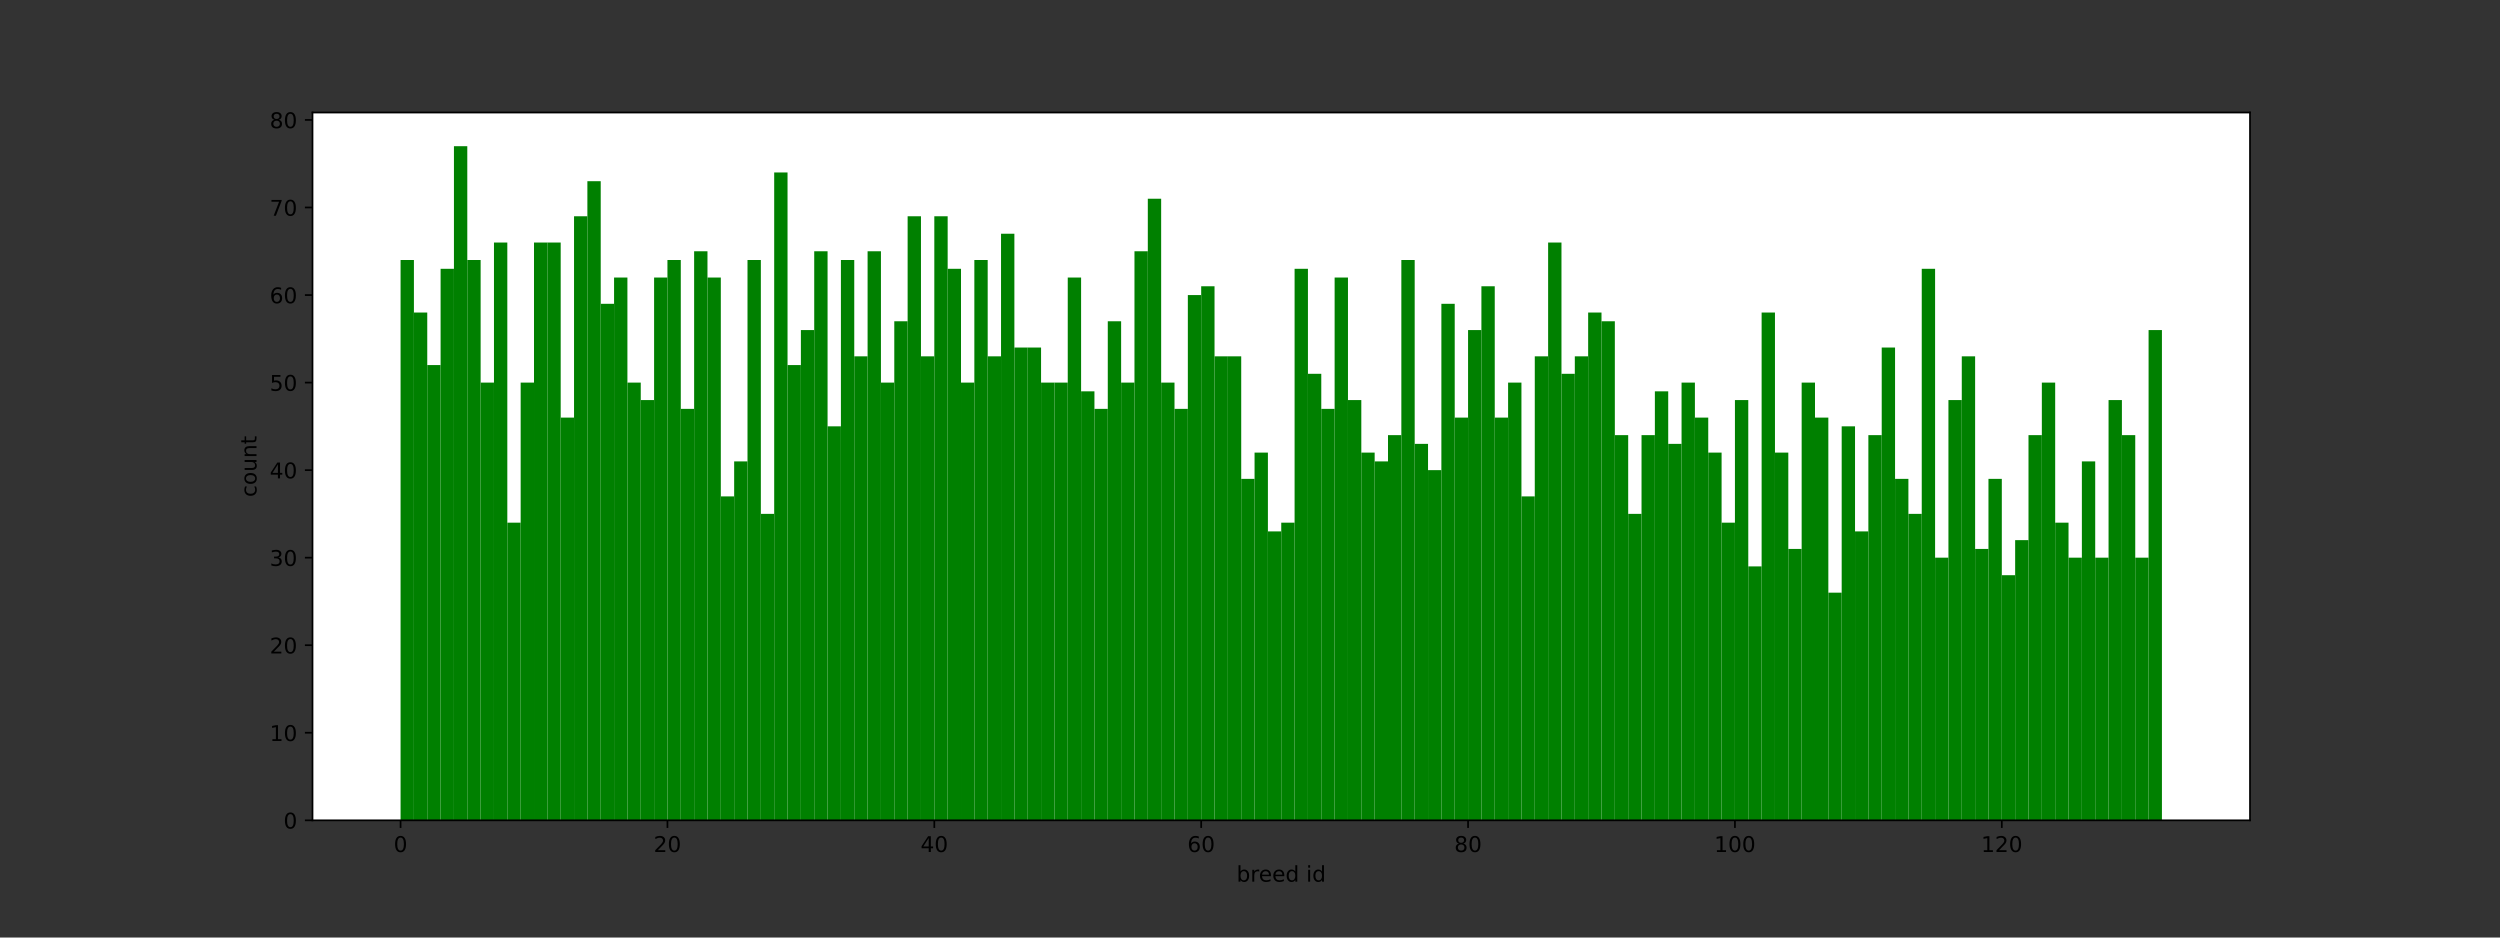 <?xml version="1.0" encoding="utf-8" standalone="no"?>
<!DOCTYPE svg PUBLIC "-//W3C//DTD SVG 1.1//EN"
  "http://www.w3.org/Graphics/SVG/1.1/DTD/svg11.dtd">
<!-- Created with matplotlib (https://matplotlib.org/) -->
<svg height="432pt" version="1.1" viewBox="0 0 1152 432" width="1152pt" xmlns="http://www.w3.org/2000/svg" xmlns:xlink="http://www.w3.org/1999/xlink">
 <rect x="0" y="0" width="1152" height="432" fill="#333333" stroke="none"/>
 <defs>
  <style type="text/css">*{stroke-linecap:butt;stroke-linejoin:round;}</style>
 </defs>
 <g id="figure_1">
  <g id="patch_1">
   <path d="M 0 432 
L 1152 432 
L 1152 0 
L 0 0 
z
" style="fill:none;"/>
  </g>
  <g id="axes_1">
   <g id="patch_2">
    <path d="M 144 378 
L 1036.8 378 
L 1036.8 51.84 
L 144 51.84 
z
" style="fill:#ffffff;"/>
   </g>
   <g id="patch_3">
    <path clip-path="url(#p6cc172cc90)" d="M 184.582 378 
L 190.731 378 
L 190.731 119.815 
L 184.582 119.815 
z
" style="fill:#008000;"/>
   </g>
   <g id="patch_4">
    <path clip-path="url(#p6cc172cc90)" d="M 190.731 378 
L 196.879 378 
L 196.879 144.02 
L 190.731 144.02 
z
" style="fill:#008000;"/>
   </g>
   <g id="patch_5">
    <path clip-path="url(#p6cc172cc90)" d="M 196.879 378 
L 203.028 378 
L 203.028 168.225 
L 196.879 168.225 
z
" style="fill:#008000;"/>
   </g>
   <g id="patch_6">
    <path clip-path="url(#p6cc172cc90)" d="M 203.028 378 
L 209.177 378 
L 209.177 123.849 
L 203.028 123.849 
z
" style="fill:#008000;"/>
   </g>
   <g id="patch_7">
    <path clip-path="url(#p6cc172cc90)" d="M 209.177 378 
L 215.326 378 
L 215.326 67.371 
L 209.177 67.371 
z
" style="fill:#008000;"/>
   </g>
   <g id="patch_8">
    <path clip-path="url(#p6cc172cc90)" d="M 215.326 378 
L 221.474 378 
L 221.474 119.815 
L 215.326 119.815 
z
" style="fill:#008000;"/>
   </g>
   <g id="patch_9">
    <path clip-path="url(#p6cc172cc90)" d="M 221.474 378 
L 227.623 378 
L 227.623 176.293 
L 221.474 176.293 
z
" style="fill:#008000;"/>
   </g>
   <g id="patch_10">
    <path clip-path="url(#p6cc172cc90)" d="M 227.623 378 
L 233.772 378 
L 233.772 111.747 
L 227.623 111.747 
z
" style="fill:#008000;"/>
   </g>
   <g id="patch_11">
    <path clip-path="url(#p6cc172cc90)" d="M 233.772 378 
L 239.921 378 
L 239.921 240.839 
L 233.772 240.839 
z
" style="fill:#008000;"/>
   </g>
   <g id="patch_12">
    <path clip-path="url(#p6cc172cc90)" d="M 239.921 378 
L 246.069 378 
L 246.069 176.293 
L 239.921 176.293 
z
" style="fill:#008000;"/>
   </g>
   <g id="patch_13">
    <path clip-path="url(#p6cc172cc90)" d="M 246.069 378 
L 252.218 378 
L 252.218 111.747 
L 246.069 111.747 
z
" style="fill:#008000;"/>
   </g>
   <g id="patch_14">
    <path clip-path="url(#p6cc172cc90)" d="M 252.218 378 
L 258.367 378 
L 258.367 111.747 
L 252.218 111.747 
z
" style="fill:#008000;"/>
   </g>
   <g id="patch_15">
    <path clip-path="url(#p6cc172cc90)" d="M 258.367 378 
L 264.516 378 
L 264.516 192.43 
L 258.367 192.43 
z
" style="fill:#008000;"/>
   </g>
   <g id="patch_16">
    <path clip-path="url(#p6cc172cc90)" d="M 264.516 378 
L 270.664 378 
L 270.664 99.645 
L 264.516 99.645 
z
" style="fill:#008000;"/>
   </g>
   <g id="patch_17">
    <path clip-path="url(#p6cc172cc90)" d="M 270.664 378 
L 276.813 378 
L 276.813 83.508 
L 270.664 83.508 
z
" style="fill:#008000;"/>
   </g>
   <g id="patch_18">
    <path clip-path="url(#p6cc172cc90)" d="M 276.813 378 
L 282.962 378 
L 282.962 139.986 
L 276.813 139.986 
z
" style="fill:#008000;"/>
   </g>
   <g id="patch_19">
    <path clip-path="url(#p6cc172cc90)" d="M 282.962 378 
L 289.111 378 
L 289.111 127.883 
L 282.962 127.883 
z
" style="fill:#008000;"/>
   </g>
   <g id="patch_20">
    <path clip-path="url(#p6cc172cc90)" d="M 289.111 378 
L 295.26 378 
L 295.26 176.293 
L 289.111 176.293 
z
" style="fill:#008000;"/>
   </g>
   <g id="patch_21">
    <path clip-path="url(#p6cc172cc90)" d="M 295.26 378 
L 301.408 378 
L 301.408 184.361 
L 295.26 184.361 
z
" style="fill:#008000;"/>
   </g>
   <g id="patch_22">
    <path clip-path="url(#p6cc172cc90)" d="M 301.408 378 
L 307.557 378 
L 307.557 127.883 
L 301.408 127.883 
z
" style="fill:#008000;"/>
   </g>
   <g id="patch_23">
    <path clip-path="url(#p6cc172cc90)" d="M 307.557 378 
L 313.706 378 
L 313.706 119.815 
L 307.557 119.815 
z
" style="fill:#008000;"/>
   </g>
   <g id="patch_24">
    <path clip-path="url(#p6cc172cc90)" d="M 313.706 378 
L 319.855 378 
L 319.855 188.396 
L 313.706 188.396 
z
" style="fill:#008000;"/>
   </g>
   <g id="patch_25">
    <path clip-path="url(#p6cc172cc90)" d="M 319.855 378 
L 326.003 378 
L 326.003 115.781 
L 319.855 115.781 
z
" style="fill:#008000;"/>
   </g>
   <g id="patch_26">
    <path clip-path="url(#p6cc172cc90)" d="M 326.003 378 
L 332.152 378 
L 332.152 127.883 
L 326.003 127.883 
z
" style="fill:#008000;"/>
   </g>
   <g id="patch_27">
    <path clip-path="url(#p6cc172cc90)" d="M 332.152 378 
L 338.301 378 
L 338.301 228.737 
L 332.152 228.737 
z
" style="fill:#008000;"/>
   </g>
   <g id="patch_28">
    <path clip-path="url(#p6cc172cc90)" d="M 338.301 378 
L 344.45 378 
L 344.45 212.6 
L 338.301 212.6 
z
" style="fill:#008000;"/>
   </g>
   <g id="patch_29">
    <path clip-path="url(#p6cc172cc90)" d="M 344.45 378 
L 350.598 378 
L 350.598 119.815 
L 344.45 119.815 
z
" style="fill:#008000;"/>
   </g>
   <g id="patch_30">
    <path clip-path="url(#p6cc172cc90)" d="M 350.598 378 
L 356.747 378 
L 356.747 236.805 
L 350.598 236.805 
z
" style="fill:#008000;"/>
   </g>
   <g id="patch_31">
    <path clip-path="url(#p6cc172cc90)" d="M 356.747 378 
L 362.896 378 
L 362.896 79.474 
L 356.747 79.474 
z
" style="fill:#008000;"/>
   </g>
   <g id="patch_32">
    <path clip-path="url(#p6cc172cc90)" d="M 362.896 378 
L 369.045 378 
L 369.045 168.225 
L 362.896 168.225 
z
" style="fill:#008000;"/>
   </g>
   <g id="patch_33">
    <path clip-path="url(#p6cc172cc90)" d="M 369.045 378 
L 375.193 378 
L 375.193 152.088 
L 369.045 152.088 
z
" style="fill:#008000;"/>
   </g>
   <g id="patch_34">
    <path clip-path="url(#p6cc172cc90)" d="M 375.193 378 
L 381.342 378 
L 381.342 115.781 
L 375.193 115.781 
z
" style="fill:#008000;"/>
   </g>
   <g id="patch_35">
    <path clip-path="url(#p6cc172cc90)" d="M 381.342 378 
L 387.491 378 
L 387.491 196.464 
L 381.342 196.464 
z
" style="fill:#008000;"/>
   </g>
   <g id="patch_36">
    <path clip-path="url(#p6cc172cc90)" d="M 387.491 378 
L 393.64 378 
L 393.64 119.815 
L 387.491 119.815 
z
" style="fill:#008000;"/>
   </g>
   <g id="patch_37">
    <path clip-path="url(#p6cc172cc90)" d="M 393.64 378 
L 399.788 378 
L 399.788 164.191 
L 393.64 164.191 
z
" style="fill:#008000;"/>
   </g>
   <g id="patch_38">
    <path clip-path="url(#p6cc172cc90)" d="M 399.788 378 
L 405.937 378 
L 405.937 115.781 
L 399.788 115.781 
z
" style="fill:#008000;"/>
   </g>
   <g id="patch_39">
    <path clip-path="url(#p6cc172cc90)" d="M 405.937 378 
L 412.086 378 
L 412.086 176.293 
L 405.937 176.293 
z
" style="fill:#008000;"/>
   </g>
   <g id="patch_40">
    <path clip-path="url(#p6cc172cc90)" d="M 412.086 378 
L 418.235 378 
L 418.235 148.054 
L 412.086 148.054 
z
" style="fill:#008000;"/>
   </g>
   <g id="patch_41">
    <path clip-path="url(#p6cc172cc90)" d="M 418.235 378 
L 424.383 378 
L 424.383 99.645 
L 418.235 99.645 
z
" style="fill:#008000;"/>
   </g>
   <g id="patch_42">
    <path clip-path="url(#p6cc172cc90)" d="M 424.383 378 
L 430.532 378 
L 430.532 164.191 
L 424.383 164.191 
z
" style="fill:#008000;"/>
   </g>
   <g id="patch_43">
    <path clip-path="url(#p6cc172cc90)" d="M 430.532 378 
L 436.681 378 
L 436.681 99.645 
L 430.532 99.645 
z
" style="fill:#008000;"/>
   </g>
   <g id="patch_44">
    <path clip-path="url(#p6cc172cc90)" d="M 436.681 378 
L 442.83 378 
L 442.83 123.849 
L 436.681 123.849 
z
" style="fill:#008000;"/>
   </g>
   <g id="patch_45">
    <path clip-path="url(#p6cc172cc90)" d="M 442.83 378 
L 448.979 378 
L 448.979 176.293 
L 442.83 176.293 
z
" style="fill:#008000;"/>
   </g>
   <g id="patch_46">
    <path clip-path="url(#p6cc172cc90)" d="M 448.979 378 
L 455.127 378 
L 455.127 119.815 
L 448.979 119.815 
z
" style="fill:#008000;"/>
   </g>
   <g id="patch_47">
    <path clip-path="url(#p6cc172cc90)" d="M 455.127 378 
L 461.276 378 
L 461.276 164.191 
L 455.127 164.191 
z
" style="fill:#008000;"/>
   </g>
   <g id="patch_48">
    <path clip-path="url(#p6cc172cc90)" d="M 461.276 378 
L 467.425 378 
L 467.425 107.713 
L 461.276 107.713 
z
" style="fill:#008000;"/>
   </g>
   <g id="patch_49">
    <path clip-path="url(#p6cc172cc90)" d="M 467.425 378 
L 473.574 378 
L 473.574 160.157 
L 467.425 160.157 
z
" style="fill:#008000;"/>
   </g>
   <g id="patch_50">
    <path clip-path="url(#p6cc172cc90)" d="M 473.574 378 
L 479.722 378 
L 479.722 160.157 
L 473.574 160.157 
z
" style="fill:#008000;"/>
   </g>
   <g id="patch_51">
    <path clip-path="url(#p6cc172cc90)" d="M 479.722 378 
L 485.871 378 
L 485.871 176.293 
L 479.722 176.293 
z
" style="fill:#008000;"/>
   </g>
   <g id="patch_52">
    <path clip-path="url(#p6cc172cc90)" d="M 485.871 378 
L 492.02 378 
L 492.02 176.293 
L 485.871 176.293 
z
" style="fill:#008000;"/>
   </g>
   <g id="patch_53">
    <path clip-path="url(#p6cc172cc90)" d="M 492.02 378 
L 498.169 378 
L 498.169 127.883 
L 492.02 127.883 
z
" style="fill:#008000;"/>
   </g>
   <g id="patch_54">
    <path clip-path="url(#p6cc172cc90)" d="M 498.169 378 
L 504.317 378 
L 504.317 180.327 
L 498.169 180.327 
z
" style="fill:#008000;"/>
   </g>
   <g id="patch_55">
    <path clip-path="url(#p6cc172cc90)" d="M 504.317 378 
L 510.466 378 
L 510.466 188.396 
L 504.317 188.396 
z
" style="fill:#008000;"/>
   </g>
   <g id="patch_56">
    <path clip-path="url(#p6cc172cc90)" d="M 510.466 378 
L 516.615 378 
L 516.615 148.054 
L 510.466 148.054 
z
" style="fill:#008000;"/>
   </g>
   <g id="patch_57">
    <path clip-path="url(#p6cc172cc90)" d="M 516.615 378 
L 522.764 378 
L 522.764 176.293 
L 516.615 176.293 
z
" style="fill:#008000;"/>
   </g>
   <g id="patch_58">
    <path clip-path="url(#p6cc172cc90)" d="M 522.764 378 
L 528.912 378 
L 528.912 115.781 
L 522.764 115.781 
z
" style="fill:#008000;"/>
   </g>
   <g id="patch_59">
    <path clip-path="url(#p6cc172cc90)" d="M 528.912 378 
L 535.061 378 
L 535.061 91.576 
L 528.912 91.576 
z
" style="fill:#008000;"/>
   </g>
   <g id="patch_60">
    <path clip-path="url(#p6cc172cc90)" d="M 535.061 378 
L 541.21 378 
L 541.21 176.293 
L 535.061 176.293 
z
" style="fill:#008000;"/>
   </g>
   <g id="patch_61">
    <path clip-path="url(#p6cc172cc90)" d="M 541.21 378 
L 547.359 378 
L 547.359 188.396 
L 541.21 188.396 
z
" style="fill:#008000;"/>
   </g>
   <g id="patch_62">
    <path clip-path="url(#p6cc172cc90)" d="M 547.359 378 
L 553.507 378 
L 553.507 135.952 
L 547.359 135.952 
z
" style="fill:#008000;"/>
   </g>
   <g id="patch_63">
    <path clip-path="url(#p6cc172cc90)" d="M 553.507 378 
L 559.656 378 
L 559.656 131.918 
L 553.507 131.918 
z
" style="fill:#008000;"/>
   </g>
   <g id="patch_64">
    <path clip-path="url(#p6cc172cc90)" d="M 559.656 378 
L 565.805 378 
L 565.805 164.191 
L 559.656 164.191 
z
" style="fill:#008000;"/>
   </g>
   <g id="patch_65">
    <path clip-path="url(#p6cc172cc90)" d="M 565.805 378 
L 571.954 378 
L 571.954 164.191 
L 565.805 164.191 
z
" style="fill:#008000;"/>
   </g>
   <g id="patch_66">
    <path clip-path="url(#p6cc172cc90)" d="M 571.954 378 
L 578.102 378 
L 578.102 220.669 
L 571.954 220.669 
z
" style="fill:#008000;"/>
   </g>
   <g id="patch_67">
    <path clip-path="url(#p6cc172cc90)" d="M 578.102 378 
L 584.251 378 
L 584.251 208.566 
L 578.102 208.566 
z
" style="fill:#008000;"/>
   </g>
   <g id="patch_68">
    <path clip-path="url(#p6cc172cc90)" d="M 584.251 378 
L 590.4 378 
L 590.4 244.873 
L 584.251 244.873 
z
" style="fill:#008000;"/>
   </g>
   <g id="patch_69">
    <path clip-path="url(#p6cc172cc90)" d="M 590.4 378 
L 596.549 378 
L 596.549 240.839 
L 590.4 240.839 
z
" style="fill:#008000;"/>
   </g>
   <g id="patch_70">
    <path clip-path="url(#p6cc172cc90)" d="M 596.549 378 
L 602.698 378 
L 602.698 123.849 
L 596.549 123.849 
z
" style="fill:#008000;"/>
   </g>
   <g id="patch_71">
    <path clip-path="url(#p6cc172cc90)" d="M 602.698 378 
L 608.846 378 
L 608.846 172.259 
L 602.698 172.259 
z
" style="fill:#008000;"/>
   </g>
   <g id="patch_72">
    <path clip-path="url(#p6cc172cc90)" d="M 608.846 378 
L 614.995 378 
L 614.995 188.396 
L 608.846 188.396 
z
" style="fill:#008000;"/>
   </g>
   <g id="patch_73">
    <path clip-path="url(#p6cc172cc90)" d="M 614.995 378 
L 621.144 378 
L 621.144 127.883 
L 614.995 127.883 
z
" style="fill:#008000;"/>
   </g>
   <g id="patch_74">
    <path clip-path="url(#p6cc172cc90)" d="M 621.144 378 
L 627.293 378 
L 627.293 184.361 
L 621.144 184.361 
z
" style="fill:#008000;"/>
   </g>
   <g id="patch_75">
    <path clip-path="url(#p6cc172cc90)" d="M 627.293 378 
L 633.441 378 
L 633.441 208.566 
L 627.293 208.566 
z
" style="fill:#008000;"/>
   </g>
   <g id="patch_76">
    <path clip-path="url(#p6cc172cc90)" d="M 633.441 378 
L 639.59 378 
L 639.59 212.6 
L 633.441 212.6 
z
" style="fill:#008000;"/>
   </g>
   <g id="patch_77">
    <path clip-path="url(#p6cc172cc90)" d="M 639.59 378 
L 645.739 378 
L 645.739 200.498 
L 639.59 200.498 
z
" style="fill:#008000;"/>
   </g>
   <g id="patch_78">
    <path clip-path="url(#p6cc172cc90)" d="M 645.739 378 
L 651.888 378 
L 651.888 119.815 
L 645.739 119.815 
z
" style="fill:#008000;"/>
   </g>
   <g id="patch_79">
    <path clip-path="url(#p6cc172cc90)" d="M 651.888 378 
L 658.036 378 
L 658.036 204.532 
L 651.888 204.532 
z
" style="fill:#008000;"/>
   </g>
   <g id="patch_80">
    <path clip-path="url(#p6cc172cc90)" d="M 658.036 378 
L 664.185 378 
L 664.185 216.635 
L 658.036 216.635 
z
" style="fill:#008000;"/>
   </g>
   <g id="patch_81">
    <path clip-path="url(#p6cc172cc90)" d="M 664.185 378 
L 670.334 378 
L 670.334 139.986 
L 664.185 139.986 
z
" style="fill:#008000;"/>
   </g>
   <g id="patch_82">
    <path clip-path="url(#p6cc172cc90)" d="M 670.334 378 
L 676.483 378 
L 676.483 192.43 
L 670.334 192.43 
z
" style="fill:#008000;"/>
   </g>
   <g id="patch_83">
    <path clip-path="url(#p6cc172cc90)" d="M 676.483 378 
L 682.631 378 
L 682.631 152.088 
L 676.483 152.088 
z
" style="fill:#008000;"/>
   </g>
   <g id="patch_84">
    <path clip-path="url(#p6cc172cc90)" d="M 682.631 378 
L 688.78 378 
L 688.78 131.918 
L 682.631 131.918 
z
" style="fill:#008000;"/>
   </g>
   <g id="patch_85">
    <path clip-path="url(#p6cc172cc90)" d="M 688.78 378 
L 694.929 378 
L 694.929 192.43 
L 688.78 192.43 
z
" style="fill:#008000;"/>
   </g>
   <g id="patch_86">
    <path clip-path="url(#p6cc172cc90)" d="M 694.929 378 
L 701.078 378 
L 701.078 176.293 
L 694.929 176.293 
z
" style="fill:#008000;"/>
   </g>
   <g id="patch_87">
    <path clip-path="url(#p6cc172cc90)" d="M 701.078 378 
L 707.226 378 
L 707.226 228.737 
L 701.078 228.737 
z
" style="fill:#008000;"/>
   </g>
   <g id="patch_88">
    <path clip-path="url(#p6cc172cc90)" d="M 707.226 378 
L 713.375 378 
L 713.375 164.191 
L 707.226 164.191 
z
" style="fill:#008000;"/>
   </g>
   <g id="patch_89">
    <path clip-path="url(#p6cc172cc90)" d="M 713.375 378 
L 719.524 378 
L 719.524 111.747 
L 713.375 111.747 
z
" style="fill:#008000;"/>
   </g>
   <g id="patch_90">
    <path clip-path="url(#p6cc172cc90)" d="M 719.524 378 
L 725.673 378 
L 725.673 172.259 
L 719.524 172.259 
z
" style="fill:#008000;"/>
   </g>
   <g id="patch_91">
    <path clip-path="url(#p6cc172cc90)" d="M 725.673 378 
L 731.821 378 
L 731.821 164.191 
L 725.673 164.191 
z
" style="fill:#008000;"/>
   </g>
   <g id="patch_92">
    <path clip-path="url(#p6cc172cc90)" d="M 731.821 378 
L 737.97 378 
L 737.97 144.02 
L 731.821 144.02 
z
" style="fill:#008000;"/>
   </g>
   <g id="patch_93">
    <path clip-path="url(#p6cc172cc90)" d="M 737.97 378 
L 744.119 378 
L 744.119 148.054 
L 737.97 148.054 
z
" style="fill:#008000;"/>
   </g>
   <g id="patch_94">
    <path clip-path="url(#p6cc172cc90)" d="M 744.119 378 
L 750.268 378 
L 750.268 200.498 
L 744.119 200.498 
z
" style="fill:#008000;"/>
   </g>
   <g id="patch_95">
    <path clip-path="url(#p6cc172cc90)" d="M 750.268 378 
L 756.417 378 
L 756.417 236.805 
L 750.268 236.805 
z
" style="fill:#008000;"/>
   </g>
   <g id="patch_96">
    <path clip-path="url(#p6cc172cc90)" d="M 756.417 378 
L 762.565 378 
L 762.565 200.498 
L 756.417 200.498 
z
" style="fill:#008000;"/>
   </g>
   <g id="patch_97">
    <path clip-path="url(#p6cc172cc90)" d="M 762.565 378 
L 768.714 378 
L 768.714 180.327 
L 762.565 180.327 
z
" style="fill:#008000;"/>
   </g>
   <g id="patch_98">
    <path clip-path="url(#p6cc172cc90)" d="M 768.714 378 
L 774.863 378 
L 774.863 204.532 
L 768.714 204.532 
z
" style="fill:#008000;"/>
   </g>
   <g id="patch_99">
    <path clip-path="url(#p6cc172cc90)" d="M 774.863 378 
L 781.012 378 
L 781.012 176.293 
L 774.863 176.293 
z
" style="fill:#008000;"/>
   </g>
   <g id="patch_100">
    <path clip-path="url(#p6cc172cc90)" d="M 781.012 378 
L 787.16 378 
L 787.16 192.43 
L 781.012 192.43 
z
" style="fill:#008000;"/>
   </g>
   <g id="patch_101">
    <path clip-path="url(#p6cc172cc90)" d="M 787.16 378 
L 793.309 378 
L 793.309 208.566 
L 787.16 208.566 
z
" style="fill:#008000;"/>
   </g>
   <g id="patch_102">
    <path clip-path="url(#p6cc172cc90)" d="M 793.309 378 
L 799.458 378 
L 799.458 240.839 
L 793.309 240.839 
z
" style="fill:#008000;"/>
   </g>
   <g id="patch_103">
    <path clip-path="url(#p6cc172cc90)" d="M 799.458 378 
L 805.607 378 
L 805.607 184.361 
L 799.458 184.361 
z
" style="fill:#008000;"/>
   </g>
   <g id="patch_104">
    <path clip-path="url(#p6cc172cc90)" d="M 805.607 378 
L 811.755 378 
L 811.755 261.01 
L 805.607 261.01 
z
" style="fill:#008000;"/>
   </g>
   <g id="patch_105">
    <path clip-path="url(#p6cc172cc90)" d="M 811.755 378 
L 817.904 378 
L 817.904 144.02 
L 811.755 144.02 
z
" style="fill:#008000;"/>
   </g>
   <g id="patch_106">
    <path clip-path="url(#p6cc172cc90)" d="M 817.904 378 
L 824.053 378 
L 824.053 208.566 
L 817.904 208.566 
z
" style="fill:#008000;"/>
   </g>
   <g id="patch_107">
    <path clip-path="url(#p6cc172cc90)" d="M 824.053 378 
L 830.202 378 
L 830.202 252.942 
L 824.053 252.942 
z
" style="fill:#008000;"/>
   </g>
   <g id="patch_108">
    <path clip-path="url(#p6cc172cc90)" d="M 830.202 378 
L 836.35 378 
L 836.35 176.293 
L 830.202 176.293 
z
" style="fill:#008000;"/>
   </g>
   <g id="patch_109">
    <path clip-path="url(#p6cc172cc90)" d="M 836.35 378 
L 842.499 378 
L 842.499 192.43 
L 836.35 192.43 
z
" style="fill:#008000;"/>
   </g>
   <g id="patch_110">
    <path clip-path="url(#p6cc172cc90)" d="M 842.499 378 
L 848.648 378 
L 848.648 273.112 
L 842.499 273.112 
z
" style="fill:#008000;"/>
   </g>
   <g id="patch_111">
    <path clip-path="url(#p6cc172cc90)" d="M 848.648 378 
L 854.797 378 
L 854.797 196.464 
L 848.648 196.464 
z
" style="fill:#008000;"/>
   </g>
   <g id="patch_112">
    <path clip-path="url(#p6cc172cc90)" d="M 854.797 378 
L 860.945 378 
L 860.945 244.873 
L 854.797 244.873 
z
" style="fill:#008000;"/>
   </g>
   <g id="patch_113">
    <path clip-path="url(#p6cc172cc90)" d="M 860.945 378 
L 867.094 378 
L 867.094 200.498 
L 860.945 200.498 
z
" style="fill:#008000;"/>
   </g>
   <g id="patch_114">
    <path clip-path="url(#p6cc172cc90)" d="M 867.094 378 
L 873.243 378 
L 873.243 160.157 
L 867.094 160.157 
z
" style="fill:#008000;"/>
   </g>
   <g id="patch_115">
    <path clip-path="url(#p6cc172cc90)" d="M 873.243 378 
L 879.392 378 
L 879.392 220.669 
L 873.243 220.669 
z
" style="fill:#008000;"/>
   </g>
   <g id="patch_116">
    <path clip-path="url(#p6cc172cc90)" d="M 879.392 378 
L 885.54 378 
L 885.54 236.805 
L 879.392 236.805 
z
" style="fill:#008000;"/>
   </g>
   <g id="patch_117">
    <path clip-path="url(#p6cc172cc90)" d="M 885.54 378 
L 891.689 378 
L 891.689 123.849 
L 885.54 123.849 
z
" style="fill:#008000;"/>
   </g>
   <g id="patch_118">
    <path clip-path="url(#p6cc172cc90)" d="M 891.689 378 
L 897.838 378 
L 897.838 256.976 
L 891.689 256.976 
z
" style="fill:#008000;"/>
   </g>
   <g id="patch_119">
    <path clip-path="url(#p6cc172cc90)" d="M 897.838 378 
L 903.987 378 
L 903.987 184.361 
L 897.838 184.361 
z
" style="fill:#008000;"/>
   </g>
   <g id="patch_120">
    <path clip-path="url(#p6cc172cc90)" d="M 903.987 378 
L 910.136 378 
L 910.136 164.191 
L 903.987 164.191 
z
" style="fill:#008000;"/>
   </g>
   <g id="patch_121">
    <path clip-path="url(#p6cc172cc90)" d="M 910.136 378 
L 916.284 378 
L 916.284 252.942 
L 910.136 252.942 
z
" style="fill:#008000;"/>
   </g>
   <g id="patch_122">
    <path clip-path="url(#p6cc172cc90)" d="M 916.284 378 
L 922.433 378 
L 922.433 220.669 
L 916.284 220.669 
z
" style="fill:#008000;"/>
   </g>
   <g id="patch_123">
    <path clip-path="url(#p6cc172cc90)" d="M 922.433 378 
L 928.582 378 
L 928.582 265.044 
L 922.433 265.044 
z
" style="fill:#008000;"/>
   </g>
   <g id="patch_124">
    <path clip-path="url(#p6cc172cc90)" d="M 928.582 378 
L 934.731 378 
L 934.731 248.908 
L 928.582 248.908 
z
" style="fill:#008000;"/>
   </g>
   <g id="patch_125">
    <path clip-path="url(#p6cc172cc90)" d="M 934.731 378 
L 940.879 378 
L 940.879 200.498 
L 934.731 200.498 
z
" style="fill:#008000;"/>
   </g>
   <g id="patch_126">
    <path clip-path="url(#p6cc172cc90)" d="M 940.879 378 
L 947.028 378 
L 947.028 176.293 
L 940.879 176.293 
z
" style="fill:#008000;"/>
   </g>
   <g id="patch_127">
    <path clip-path="url(#p6cc172cc90)" d="M 947.028 378 
L 953.177 378 
L 953.177 240.839 
L 947.028 240.839 
z
" style="fill:#008000;"/>
   </g>
   <g id="patch_128">
    <path clip-path="url(#p6cc172cc90)" d="M 953.177 378 
L 959.326 378 
L 959.326 256.976 
L 953.177 256.976 
z
" style="fill:#008000;"/>
   </g>
   <g id="patch_129">
    <path clip-path="url(#p6cc172cc90)" d="M 959.326 378 
L 965.474 378 
L 965.474 212.6 
L 959.326 212.6 
z
" style="fill:#008000;"/>
   </g>
   <g id="patch_130">
    <path clip-path="url(#p6cc172cc90)" d="M 965.474 378 
L 971.623 378 
L 971.623 256.976 
L 965.474 256.976 
z
" style="fill:#008000;"/>
   </g>
   <g id="patch_131">
    <path clip-path="url(#p6cc172cc90)" d="M 971.623 378 
L 977.772 378 
L 977.772 184.361 
L 971.623 184.361 
z
" style="fill:#008000;"/>
   </g>
   <g id="patch_132">
    <path clip-path="url(#p6cc172cc90)" d="M 977.772 378 
L 983.921 378 
L 983.921 200.498 
L 977.772 200.498 
z
" style="fill:#008000;"/>
   </g>
   <g id="patch_133">
    <path clip-path="url(#p6cc172cc90)" d="M 983.921 378 
L 990.069 378 
L 990.069 256.976 
L 983.921 256.976 
z
" style="fill:#008000;"/>
   </g>
   <g id="patch_134">
    <path clip-path="url(#p6cc172cc90)" d="M 990.069 378 
L 996.218 378 
L 996.218 152.088 
L 990.069 152.088 
z
" style="fill:#008000;"/>
   </g>
   <g id="matplotlib.axis_1">
    <g id="xtick_1">
     <g id="line2d_1">
      <defs>
       <path d="M 0 0 
L 0 3.5 
" id="m28345c4cca" style="stroke:#000000;stroke-width:0.8;"/>
      </defs>
      <g>
       <use style="stroke:#000000;stroke-width:0.8;" x="184.582" xlink:href="#m28345c4cca" y="378"/>
      </g>
     </g>
     <g id="text_1">
      <!-- 0 -->
      <g transform="translate(181.401 392.598)scale(0.1 -0.1)">
       <defs>
        <path d="M 31.781 66.406 
Q 24.172 66.406 20.328 58.906 
Q 16.5 51.422 16.5 36.375 
Q 16.5 21.391 20.328 13.891 
Q 24.172 6.391 31.781 6.391 
Q 39.453 6.391 43.281 13.891 
Q 47.125 21.391 47.125 36.375 
Q 47.125 51.422 43.281 58.906 
Q 39.453 66.406 31.781 66.406 
z
M 31.781 74.219 
Q 44.047 74.219 50.516 64.516 
Q 56.984 54.828 56.984 36.375 
Q 56.984 17.969 50.516 8.266 
Q 44.047 -1.422 31.781 -1.422 
Q 19.531 -1.422 13.062 8.266 
Q 6.594 17.969 6.594 36.375 
Q 6.594 54.828 13.062 64.516 
Q 19.531 74.219 31.781 74.219 
z
" id="DejaVuSans-48"/>
       </defs>
       <use xlink:href="#DejaVuSans-48"/>
      </g>
     </g>
    </g>
    <g id="xtick_2">
     <g id="line2d_2">
      <g>
       <use style="stroke:#000000;stroke-width:0.8;" x="307.557" xlink:href="#m28345c4cca" y="378"/>
      </g>
     </g>
     <g id="text_2">
      <!-- 20 -->
      <g transform="translate(301.195 392.598)scale(0.1 -0.1)">
       <defs>
        <path d="M 19.188 8.297 
L 53.609 8.297 
L 53.609 0 
L 7.328 0 
L 7.328 8.297 
Q 12.938 14.109 22.625 23.891 
Q 32.328 33.688 34.812 36.531 
Q 39.547 41.844 41.422 45.531 
Q 43.312 49.219 43.312 52.781 
Q 43.312 58.594 39.234 62.25 
Q 35.156 65.922 28.609 65.922 
Q 23.969 65.922 18.812 64.312 
Q 13.672 62.703 7.812 59.422 
L 7.812 69.391 
Q 13.766 71.781 18.938 73 
Q 24.125 74.219 28.422 74.219 
Q 39.75 74.219 46.484 68.547 
Q 53.219 62.891 53.219 53.422 
Q 53.219 48.922 51.531 44.891 
Q 49.859 40.875 45.406 35.406 
Q 44.188 33.984 37.641 27.219 
Q 31.109 20.453 19.188 8.297 
z
" id="DejaVuSans-50"/>
       </defs>
       <use xlink:href="#DejaVuSans-50"/>
       <use x="63.623" xlink:href="#DejaVuSans-48"/>
      </g>
     </g>
    </g>
    <g id="xtick_3">
     <g id="line2d_3">
      <g>
       <use style="stroke:#000000;stroke-width:0.8;" x="430.532" xlink:href="#m28345c4cca" y="378"/>
      </g>
     </g>
     <g id="text_3">
      <!-- 40 -->
      <g transform="translate(424.17 392.598)scale(0.1 -0.1)">
       <defs>
        <path d="M 37.797 64.312 
L 12.891 25.391 
L 37.797 25.391 
z
M 35.203 72.906 
L 47.609 72.906 
L 47.609 25.391 
L 58.016 25.391 
L 58.016 17.188 
L 47.609 17.188 
L 47.609 0 
L 37.797 0 
L 37.797 17.188 
L 4.891 17.188 
L 4.891 26.703 
z
" id="DejaVuSans-52"/>
       </defs>
       <use xlink:href="#DejaVuSans-52"/>
       <use x="63.623" xlink:href="#DejaVuSans-48"/>
      </g>
     </g>
    </g>
    <g id="xtick_4">
     <g id="line2d_4">
      <g>
       <use style="stroke:#000000;stroke-width:0.8;" x="553.507" xlink:href="#m28345c4cca" y="378"/>
      </g>
     </g>
     <g id="text_4">
      <!-- 60 -->
      <g transform="translate(547.145 392.598)scale(0.1 -0.1)">
       <defs>
        <path d="M 33.016 40.375 
Q 26.375 40.375 22.484 35.828 
Q 18.609 31.297 18.609 23.391 
Q 18.609 15.531 22.484 10.953 
Q 26.375 6.391 33.016 6.391 
Q 39.656 6.391 43.531 10.953 
Q 47.406 15.531 47.406 23.391 
Q 47.406 31.297 43.531 35.828 
Q 39.656 40.375 33.016 40.375 
z
M 52.594 71.297 
L 52.594 62.312 
Q 48.875 64.062 45.094 64.984 
Q 41.312 65.922 37.594 65.922 
Q 27.828 65.922 22.672 59.328 
Q 17.531 52.734 16.797 39.406 
Q 19.672 43.656 24.016 45.922 
Q 28.375 48.188 33.594 48.188 
Q 44.578 48.188 50.953 41.516 
Q 57.328 34.859 57.328 23.391 
Q 57.328 12.156 50.688 5.359 
Q 44.047 -1.422 33.016 -1.422 
Q 20.359 -1.422 13.672 8.266 
Q 6.984 17.969 6.984 36.375 
Q 6.984 53.656 15.188 63.938 
Q 23.391 74.219 37.203 74.219 
Q 40.922 74.219 44.703 73.484 
Q 48.484 72.75 52.594 71.297 
z
" id="DejaVuSans-54"/>
       </defs>
       <use xlink:href="#DejaVuSans-54"/>
       <use x="63.623" xlink:href="#DejaVuSans-48"/>
      </g>
     </g>
    </g>
    <g id="xtick_5">
     <g id="line2d_5">
      <g>
       <use style="stroke:#000000;stroke-width:0.8;" x="676.483" xlink:href="#m28345c4cca" y="378"/>
      </g>
     </g>
     <g id="text_5">
      <!-- 80 -->
      <g transform="translate(670.12 392.598)scale(0.1 -0.1)">
       <defs>
        <path d="M 31.781 34.625 
Q 24.75 34.625 20.719 30.859 
Q 16.703 27.094 16.703 20.516 
Q 16.703 13.922 20.719 10.156 
Q 24.75 6.391 31.781 6.391 
Q 38.812 6.391 42.859 10.172 
Q 46.922 13.969 46.922 20.516 
Q 46.922 27.094 42.891 30.859 
Q 38.875 34.625 31.781 34.625 
z
M 21.922 38.812 
Q 15.578 40.375 12.031 44.719 
Q 8.5 49.078 8.5 55.328 
Q 8.5 64.062 14.719 69.141 
Q 20.953 74.219 31.781 74.219 
Q 42.672 74.219 48.875 69.141 
Q 55.078 64.062 55.078 55.328 
Q 55.078 49.078 51.531 44.719 
Q 48 40.375 41.703 38.812 
Q 48.828 37.156 52.797 32.312 
Q 56.781 27.484 56.781 20.516 
Q 56.781 9.906 50.312 4.234 
Q 43.844 -1.422 31.781 -1.422 
Q 19.734 -1.422 13.25 4.234 
Q 6.781 9.906 6.781 20.516 
Q 6.781 27.484 10.781 32.312 
Q 14.797 37.156 21.922 38.812 
z
M 18.312 54.391 
Q 18.312 48.734 21.844 45.562 
Q 25.391 42.391 31.781 42.391 
Q 38.141 42.391 41.719 45.562 
Q 45.312 48.734 45.312 54.391 
Q 45.312 60.062 41.719 63.234 
Q 38.141 66.406 31.781 66.406 
Q 25.391 66.406 21.844 63.234 
Q 18.312 60.062 18.312 54.391 
z
" id="DejaVuSans-56"/>
       </defs>
       <use xlink:href="#DejaVuSans-56"/>
       <use x="63.623" xlink:href="#DejaVuSans-48"/>
      </g>
     </g>
    </g>
    <g id="xtick_6">
     <g id="line2d_6">
      <g>
       <use style="stroke:#000000;stroke-width:0.8;" x="799.458" xlink:href="#m28345c4cca" y="378"/>
      </g>
     </g>
     <g id="text_6">
      <!-- 100 -->
      <g transform="translate(789.914 392.598)scale(0.1 -0.1)">
       <defs>
        <path d="M 12.406 8.297 
L 28.516 8.297 
L 28.516 63.922 
L 10.984 60.406 
L 10.984 69.391 
L 28.422 72.906 
L 38.281 72.906 
L 38.281 8.297 
L 54.391 8.297 
L 54.391 0 
L 12.406 0 
z
" id="DejaVuSans-49"/>
       </defs>
       <use xlink:href="#DejaVuSans-49"/>
       <use x="63.623" xlink:href="#DejaVuSans-48"/>
       <use x="127.246" xlink:href="#DejaVuSans-48"/>
      </g>
     </g>
    </g>
    <g id="xtick_7">
     <g id="line2d_7">
      <g>
       <use style="stroke:#000000;stroke-width:0.8;" x="922.433" xlink:href="#m28345c4cca" y="378"/>
      </g>
     </g>
     <g id="text_7">
      <!-- 120 -->
      <g transform="translate(912.889 392.598)scale(0.1 -0.1)">
       <use xlink:href="#DejaVuSans-49"/>
       <use x="63.623" xlink:href="#DejaVuSans-50"/>
       <use x="127.246" xlink:href="#DejaVuSans-48"/>
      </g>
     </g>
    </g>
    <g id="text_8">
     <!-- breed id -->
     <g transform="translate(569.803 406.277)scale(0.1 -0.1)">
      <defs>
       <path d="M 48.688 27.297 
Q 48.688 37.203 44.609 42.844 
Q 40.531 48.484 33.406 48.484 
Q 26.266 48.484 22.188 42.844 
Q 18.109 37.203 18.109 27.297 
Q 18.109 17.391 22.188 11.75 
Q 26.266 6.109 33.406 6.109 
Q 40.531 6.109 44.609 11.75 
Q 48.688 17.391 48.688 27.297 
z
M 18.109 46.391 
Q 20.953 51.266 25.266 53.625 
Q 29.594 56 35.594 56 
Q 45.562 56 51.781 48.094 
Q 58.016 40.188 58.016 27.297 
Q 58.016 14.406 51.781 6.484 
Q 45.562 -1.422 35.594 -1.422 
Q 29.594 -1.422 25.266 0.953 
Q 20.953 3.328 18.109 8.203 
L 18.109 0 
L 9.078 0 
L 9.078 75.984 
L 18.109 75.984 
z
" id="DejaVuSans-98"/>
       <path d="M 41.109 46.297 
Q 39.594 47.172 37.812 47.578 
Q 36.031 48 33.891 48 
Q 26.266 48 22.188 43.047 
Q 18.109 38.094 18.109 28.812 
L 18.109 0 
L 9.078 0 
L 9.078 54.688 
L 18.109 54.688 
L 18.109 46.188 
Q 20.953 51.172 25.484 53.578 
Q 30.031 56 36.531 56 
Q 37.453 56 38.578 55.875 
Q 39.703 55.766 41.062 55.516 
z
" id="DejaVuSans-114"/>
       <path d="M 56.203 29.594 
L 56.203 25.203 
L 14.891 25.203 
Q 15.484 15.922 20.484 11.062 
Q 25.484 6.203 34.422 6.203 
Q 39.594 6.203 44.453 7.469 
Q 49.312 8.734 54.109 11.281 
L 54.109 2.781 
Q 49.266 0.734 44.188 -0.344 
Q 39.109 -1.422 33.891 -1.422 
Q 20.797 -1.422 13.156 6.188 
Q 5.516 13.812 5.516 26.812 
Q 5.516 40.234 12.766 48.109 
Q 20.016 56 32.328 56 
Q 43.359 56 49.781 48.891 
Q 56.203 41.797 56.203 29.594 
z
M 47.219 32.234 
Q 47.125 39.594 43.094 43.984 
Q 39.062 48.391 32.422 48.391 
Q 24.906 48.391 20.391 44.141 
Q 15.875 39.891 15.188 32.172 
z
" id="DejaVuSans-101"/>
       <path d="M 45.406 46.391 
L 45.406 75.984 
L 54.391 75.984 
L 54.391 0 
L 45.406 0 
L 45.406 8.203 
Q 42.578 3.328 38.25 0.953 
Q 33.938 -1.422 27.875 -1.422 
Q 17.969 -1.422 11.734 6.484 
Q 5.516 14.406 5.516 27.297 
Q 5.516 40.188 11.734 48.094 
Q 17.969 56 27.875 56 
Q 33.938 56 38.25 53.625 
Q 42.578 51.266 45.406 46.391 
z
M 14.797 27.297 
Q 14.797 17.391 18.875 11.75 
Q 22.953 6.109 30.078 6.109 
Q 37.203 6.109 41.297 11.75 
Q 45.406 17.391 45.406 27.297 
Q 45.406 37.203 41.297 42.844 
Q 37.203 48.484 30.078 48.484 
Q 22.953 48.484 18.875 42.844 
Q 14.797 37.203 14.797 27.297 
z
" id="DejaVuSans-100"/>
       <path id="DejaVuSans-32"/>
       <path d="M 9.422 54.688 
L 18.406 54.688 
L 18.406 0 
L 9.422 0 
z
M 9.422 75.984 
L 18.406 75.984 
L 18.406 64.594 
L 9.422 64.594 
z
" id="DejaVuSans-105"/>
      </defs>
      <use xlink:href="#DejaVuSans-98"/>
      <use x="63.477" xlink:href="#DejaVuSans-114"/>
      <use x="102.34" xlink:href="#DejaVuSans-101"/>
      <use x="163.863" xlink:href="#DejaVuSans-101"/>
      <use x="225.387" xlink:href="#DejaVuSans-100"/>
      <use x="288.863" xlink:href="#DejaVuSans-32"/>
      <use x="320.65" xlink:href="#DejaVuSans-105"/>
      <use x="348.434" xlink:href="#DejaVuSans-100"/>
     </g>
    </g>
   </g>
   <g id="matplotlib.axis_2">
    <g id="ytick_1">
     <g id="line2d_8">
      <defs>
       <path d="M 0 0 
L -3.5 0 
" id="m0c53cab13d" style="stroke:#000000;stroke-width:0.8;"/>
      </defs>
      <g>
       <use style="stroke:#000000;stroke-width:0.8;" x="144" xlink:href="#m0c53cab13d" y="378"/>
      </g>
     </g>
     <g id="text_9">
      <!-- 0 -->
      <g transform="translate(130.637 381.799)scale(0.1 -0.1)">
       <use xlink:href="#DejaVuSans-48"/>
      </g>
     </g>
    </g>
    <g id="ytick_2">
     <g id="line2d_9">
      <g>
       <use style="stroke:#000000;stroke-width:0.8;" x="144" xlink:href="#m0c53cab13d" y="337.659"/>
      </g>
     </g>
     <g id="text_10">
      <!-- 10 -->
      <g transform="translate(124.275 341.458)scale(0.1 -0.1)">
       <use xlink:href="#DejaVuSans-49"/>
       <use x="63.623" xlink:href="#DejaVuSans-48"/>
      </g>
     </g>
    </g>
    <g id="ytick_3">
     <g id="line2d_10">
      <g>
       <use style="stroke:#000000;stroke-width:0.8;" x="144" xlink:href="#m0c53cab13d" y="297.317"/>
      </g>
     </g>
     <g id="text_11">
      <!-- 20 -->
      <g transform="translate(124.275 301.116)scale(0.1 -0.1)">
       <use xlink:href="#DejaVuSans-50"/>
       <use x="63.623" xlink:href="#DejaVuSans-48"/>
      </g>
     </g>
    </g>
    <g id="ytick_4">
     <g id="line2d_11">
      <g>
       <use style="stroke:#000000;stroke-width:0.8;" x="144" xlink:href="#m0c53cab13d" y="256.976"/>
      </g>
     </g>
     <g id="text_12">
      <!-- 30 -->
      <g transform="translate(124.275 260.775)scale(0.1 -0.1)">
       <defs>
        <path d="M 40.578 39.312 
Q 47.656 37.797 51.625 33 
Q 55.609 28.219 55.609 21.188 
Q 55.609 10.406 48.188 4.484 
Q 40.766 -1.422 27.094 -1.422 
Q 22.516 -1.422 17.656 -0.516 
Q 12.797 0.391 7.625 2.203 
L 7.625 11.719 
Q 11.719 9.328 16.594 8.109 
Q 21.484 6.891 26.812 6.891 
Q 36.078 6.891 40.938 10.547 
Q 45.797 14.203 45.797 21.188 
Q 45.797 27.641 41.281 31.266 
Q 36.766 34.906 28.719 34.906 
L 20.219 34.906 
L 20.219 43.016 
L 29.109 43.016 
Q 36.375 43.016 40.234 45.922 
Q 44.094 48.828 44.094 54.297 
Q 44.094 59.906 40.109 62.906 
Q 36.141 65.922 28.719 65.922 
Q 24.656 65.922 20.016 65.031 
Q 15.375 64.156 9.812 62.312 
L 9.812 71.094 
Q 15.438 72.656 20.344 73.438 
Q 25.25 74.219 29.594 74.219 
Q 40.828 74.219 47.359 69.109 
Q 53.906 64.016 53.906 55.328 
Q 53.906 49.266 50.438 45.094 
Q 46.969 40.922 40.578 39.312 
z
" id="DejaVuSans-51"/>
       </defs>
       <use xlink:href="#DejaVuSans-51"/>
       <use x="63.623" xlink:href="#DejaVuSans-48"/>
      </g>
     </g>
    </g>
    <g id="ytick_5">
     <g id="line2d_12">
      <g>
       <use style="stroke:#000000;stroke-width:0.8;" x="144" xlink:href="#m0c53cab13d" y="216.635"/>
      </g>
     </g>
     <g id="text_13">
      <!-- 40 -->
      <g transform="translate(124.275 220.434)scale(0.1 -0.1)">
       <use xlink:href="#DejaVuSans-52"/>
       <use x="63.623" xlink:href="#DejaVuSans-48"/>
      </g>
     </g>
    </g>
    <g id="ytick_6">
     <g id="line2d_13">
      <g>
       <use style="stroke:#000000;stroke-width:0.8;" x="144" xlink:href="#m0c53cab13d" y="176.293"/>
      </g>
     </g>
     <g id="text_14">
      <!-- 50 -->
      <g transform="translate(124.275 180.092)scale(0.1 -0.1)">
       <defs>
        <path d="M 10.797 72.906 
L 49.516 72.906 
L 49.516 64.594 
L 19.828 64.594 
L 19.828 46.734 
Q 21.969 47.469 24.109 47.828 
Q 26.266 48.188 28.422 48.188 
Q 40.625 48.188 47.75 41.5 
Q 54.891 34.812 54.891 23.391 
Q 54.891 11.625 47.562 5.094 
Q 40.234 -1.422 26.906 -1.422 
Q 22.312 -1.422 17.547 -0.641 
Q 12.797 0.141 7.719 1.703 
L 7.719 11.625 
Q 12.109 9.234 16.797 8.062 
Q 21.484 6.891 26.703 6.891 
Q 35.156 6.891 40.078 11.328 
Q 45.016 15.766 45.016 23.391 
Q 45.016 31 40.078 35.438 
Q 35.156 39.891 26.703 39.891 
Q 22.75 39.891 18.812 39.016 
Q 14.891 38.141 10.797 36.281 
z
" id="DejaVuSans-53"/>
       </defs>
       <use xlink:href="#DejaVuSans-53"/>
       <use x="63.623" xlink:href="#DejaVuSans-48"/>
      </g>
     </g>
    </g>
    <g id="ytick_7">
     <g id="line2d_14">
      <g>
       <use style="stroke:#000000;stroke-width:0.8;" x="144" xlink:href="#m0c53cab13d" y="135.952"/>
      </g>
     </g>
     <g id="text_15">
      <!-- 60 -->
      <g transform="translate(124.275 139.751)scale(0.1 -0.1)">
       <use xlink:href="#DejaVuSans-54"/>
       <use x="63.623" xlink:href="#DejaVuSans-48"/>
      </g>
     </g>
    </g>
    <g id="ytick_8">
     <g id="line2d_15">
      <g>
       <use style="stroke:#000000;stroke-width:0.8;" x="144" xlink:href="#m0c53cab13d" y="95.61"/>
      </g>
     </g>
     <g id="text_16">
      <!-- 70 -->
      <g transform="translate(124.275 99.41)scale(0.1 -0.1)">
       <defs>
        <path d="M 8.203 72.906 
L 55.078 72.906 
L 55.078 68.703 
L 28.609 0 
L 18.312 0 
L 43.219 64.594 
L 8.203 64.594 
z
" id="DejaVuSans-55"/>
       </defs>
       <use xlink:href="#DejaVuSans-55"/>
       <use x="63.623" xlink:href="#DejaVuSans-48"/>
      </g>
     </g>
    </g>
    <g id="ytick_9">
     <g id="line2d_16">
      <g>
       <use style="stroke:#000000;stroke-width:0.8;" x="144" xlink:href="#m0c53cab13d" y="55.269"/>
      </g>
     </g>
     <g id="text_17">
      <!-- 80 -->
      <g transform="translate(124.275 59.068)scale(0.1 -0.1)">
       <use xlink:href="#DejaVuSans-56"/>
       <use x="63.623" xlink:href="#DejaVuSans-48"/>
      </g>
     </g>
    </g>
    <g id="text_18">
     <!-- count -->
     <g transform="translate(118.195 229.026)rotate(-90)scale(0.1 -0.1)">
      <defs>
       <path d="M 48.781 52.594 
L 48.781 44.188 
Q 44.969 46.297 41.141 47.344 
Q 37.312 48.391 33.406 48.391 
Q 24.656 48.391 19.812 42.844 
Q 14.984 37.312 14.984 27.297 
Q 14.984 17.281 19.812 11.734 
Q 24.656 6.203 33.406 6.203 
Q 37.312 6.203 41.141 7.25 
Q 44.969 8.297 48.781 10.406 
L 48.781 2.094 
Q 45.016 0.344 40.984 -0.531 
Q 36.969 -1.422 32.422 -1.422 
Q 20.062 -1.422 12.781 6.344 
Q 5.516 14.109 5.516 27.297 
Q 5.516 40.672 12.859 48.328 
Q 20.219 56 33.016 56 
Q 37.156 56 41.109 55.141 
Q 45.062 54.297 48.781 52.594 
z
" id="DejaVuSans-99"/>
       <path d="M 30.609 48.391 
Q 23.391 48.391 19.188 42.75 
Q 14.984 37.109 14.984 27.297 
Q 14.984 17.484 19.156 11.844 
Q 23.344 6.203 30.609 6.203 
Q 37.797 6.203 41.984 11.859 
Q 46.188 17.531 46.188 27.297 
Q 46.188 37.016 41.984 42.703 
Q 37.797 48.391 30.609 48.391 
z
M 30.609 56 
Q 42.328 56 49.016 48.375 
Q 55.719 40.766 55.719 27.297 
Q 55.719 13.875 49.016 6.219 
Q 42.328 -1.422 30.609 -1.422 
Q 18.844 -1.422 12.172 6.219 
Q 5.516 13.875 5.516 27.297 
Q 5.516 40.766 12.172 48.375 
Q 18.844 56 30.609 56 
z
" id="DejaVuSans-111"/>
       <path d="M 8.5 21.578 
L 8.5 54.688 
L 17.484 54.688 
L 17.484 21.922 
Q 17.484 14.156 20.5 10.266 
Q 23.531 6.391 29.594 6.391 
Q 36.859 6.391 41.078 11.031 
Q 45.312 15.672 45.312 23.688 
L 45.312 54.688 
L 54.297 54.688 
L 54.297 0 
L 45.312 0 
L 45.312 8.406 
Q 42.047 3.422 37.719 1 
Q 33.406 -1.422 27.688 -1.422 
Q 18.266 -1.422 13.375 4.438 
Q 8.5 10.297 8.5 21.578 
z
M 31.109 56 
z
" id="DejaVuSans-117"/>
       <path d="M 54.891 33.016 
L 54.891 0 
L 45.906 0 
L 45.906 32.719 
Q 45.906 40.484 42.875 44.328 
Q 39.844 48.188 33.797 48.188 
Q 26.516 48.188 22.312 43.547 
Q 18.109 38.922 18.109 30.906 
L 18.109 0 
L 9.078 0 
L 9.078 54.688 
L 18.109 54.688 
L 18.109 46.188 
Q 21.344 51.125 25.703 53.562 
Q 30.078 56 35.797 56 
Q 45.219 56 50.047 50.172 
Q 54.891 44.344 54.891 33.016 
z
" id="DejaVuSans-110"/>
       <path d="M 18.312 70.219 
L 18.312 54.688 
L 36.812 54.688 
L 36.812 47.703 
L 18.312 47.703 
L 18.312 18.016 
Q 18.312 11.328 20.141 9.422 
Q 21.969 7.516 27.594 7.516 
L 36.812 7.516 
L 36.812 0 
L 27.594 0 
Q 17.188 0 13.234 3.875 
Q 9.281 7.766 9.281 18.016 
L 9.281 47.703 
L 2.688 47.703 
L 2.688 54.688 
L 9.281 54.688 
L 9.281 70.219 
z
" id="DejaVuSans-116"/>
      </defs>
      <use xlink:href="#DejaVuSans-99"/>
      <use x="54.98" xlink:href="#DejaVuSans-111"/>
      <use x="116.162" xlink:href="#DejaVuSans-117"/>
      <use x="179.541" xlink:href="#DejaVuSans-110"/>
      <use x="242.92" xlink:href="#DejaVuSans-116"/>
     </g>
    </g>
   </g>
   <g id="patch_135">
    <path d="M 144 378 
L 144 51.84 
" style="fill:none;stroke:#000000;stroke-linecap:square;stroke-linejoin:miter;stroke-width:0.8;"/>
   </g>
   <g id="patch_136">
    <path d="M 1036.8 378 
L 1036.8 51.84 
" style="fill:none;stroke:#000000;stroke-linecap:square;stroke-linejoin:miter;stroke-width:0.8;"/>
   </g>
   <g id="patch_137">
    <path d="M 144 378 
L 1036.8 378 
" style="fill:none;stroke:#000000;stroke-linecap:square;stroke-linejoin:miter;stroke-width:0.8;"/>
   </g>
   <g id="patch_138">
    <path d="M 144 51.84 
L 1036.8 51.84 
" style="fill:none;stroke:#000000;stroke-linecap:square;stroke-linejoin:miter;stroke-width:0.8;"/>
   </g>
  </g>
 </g>
 <defs>
  <clipPath id="p6cc172cc90">
   <rect height="326.16" width="892.8" x="144" y="51.84"/>
  </clipPath>
 </defs>
</svg>
